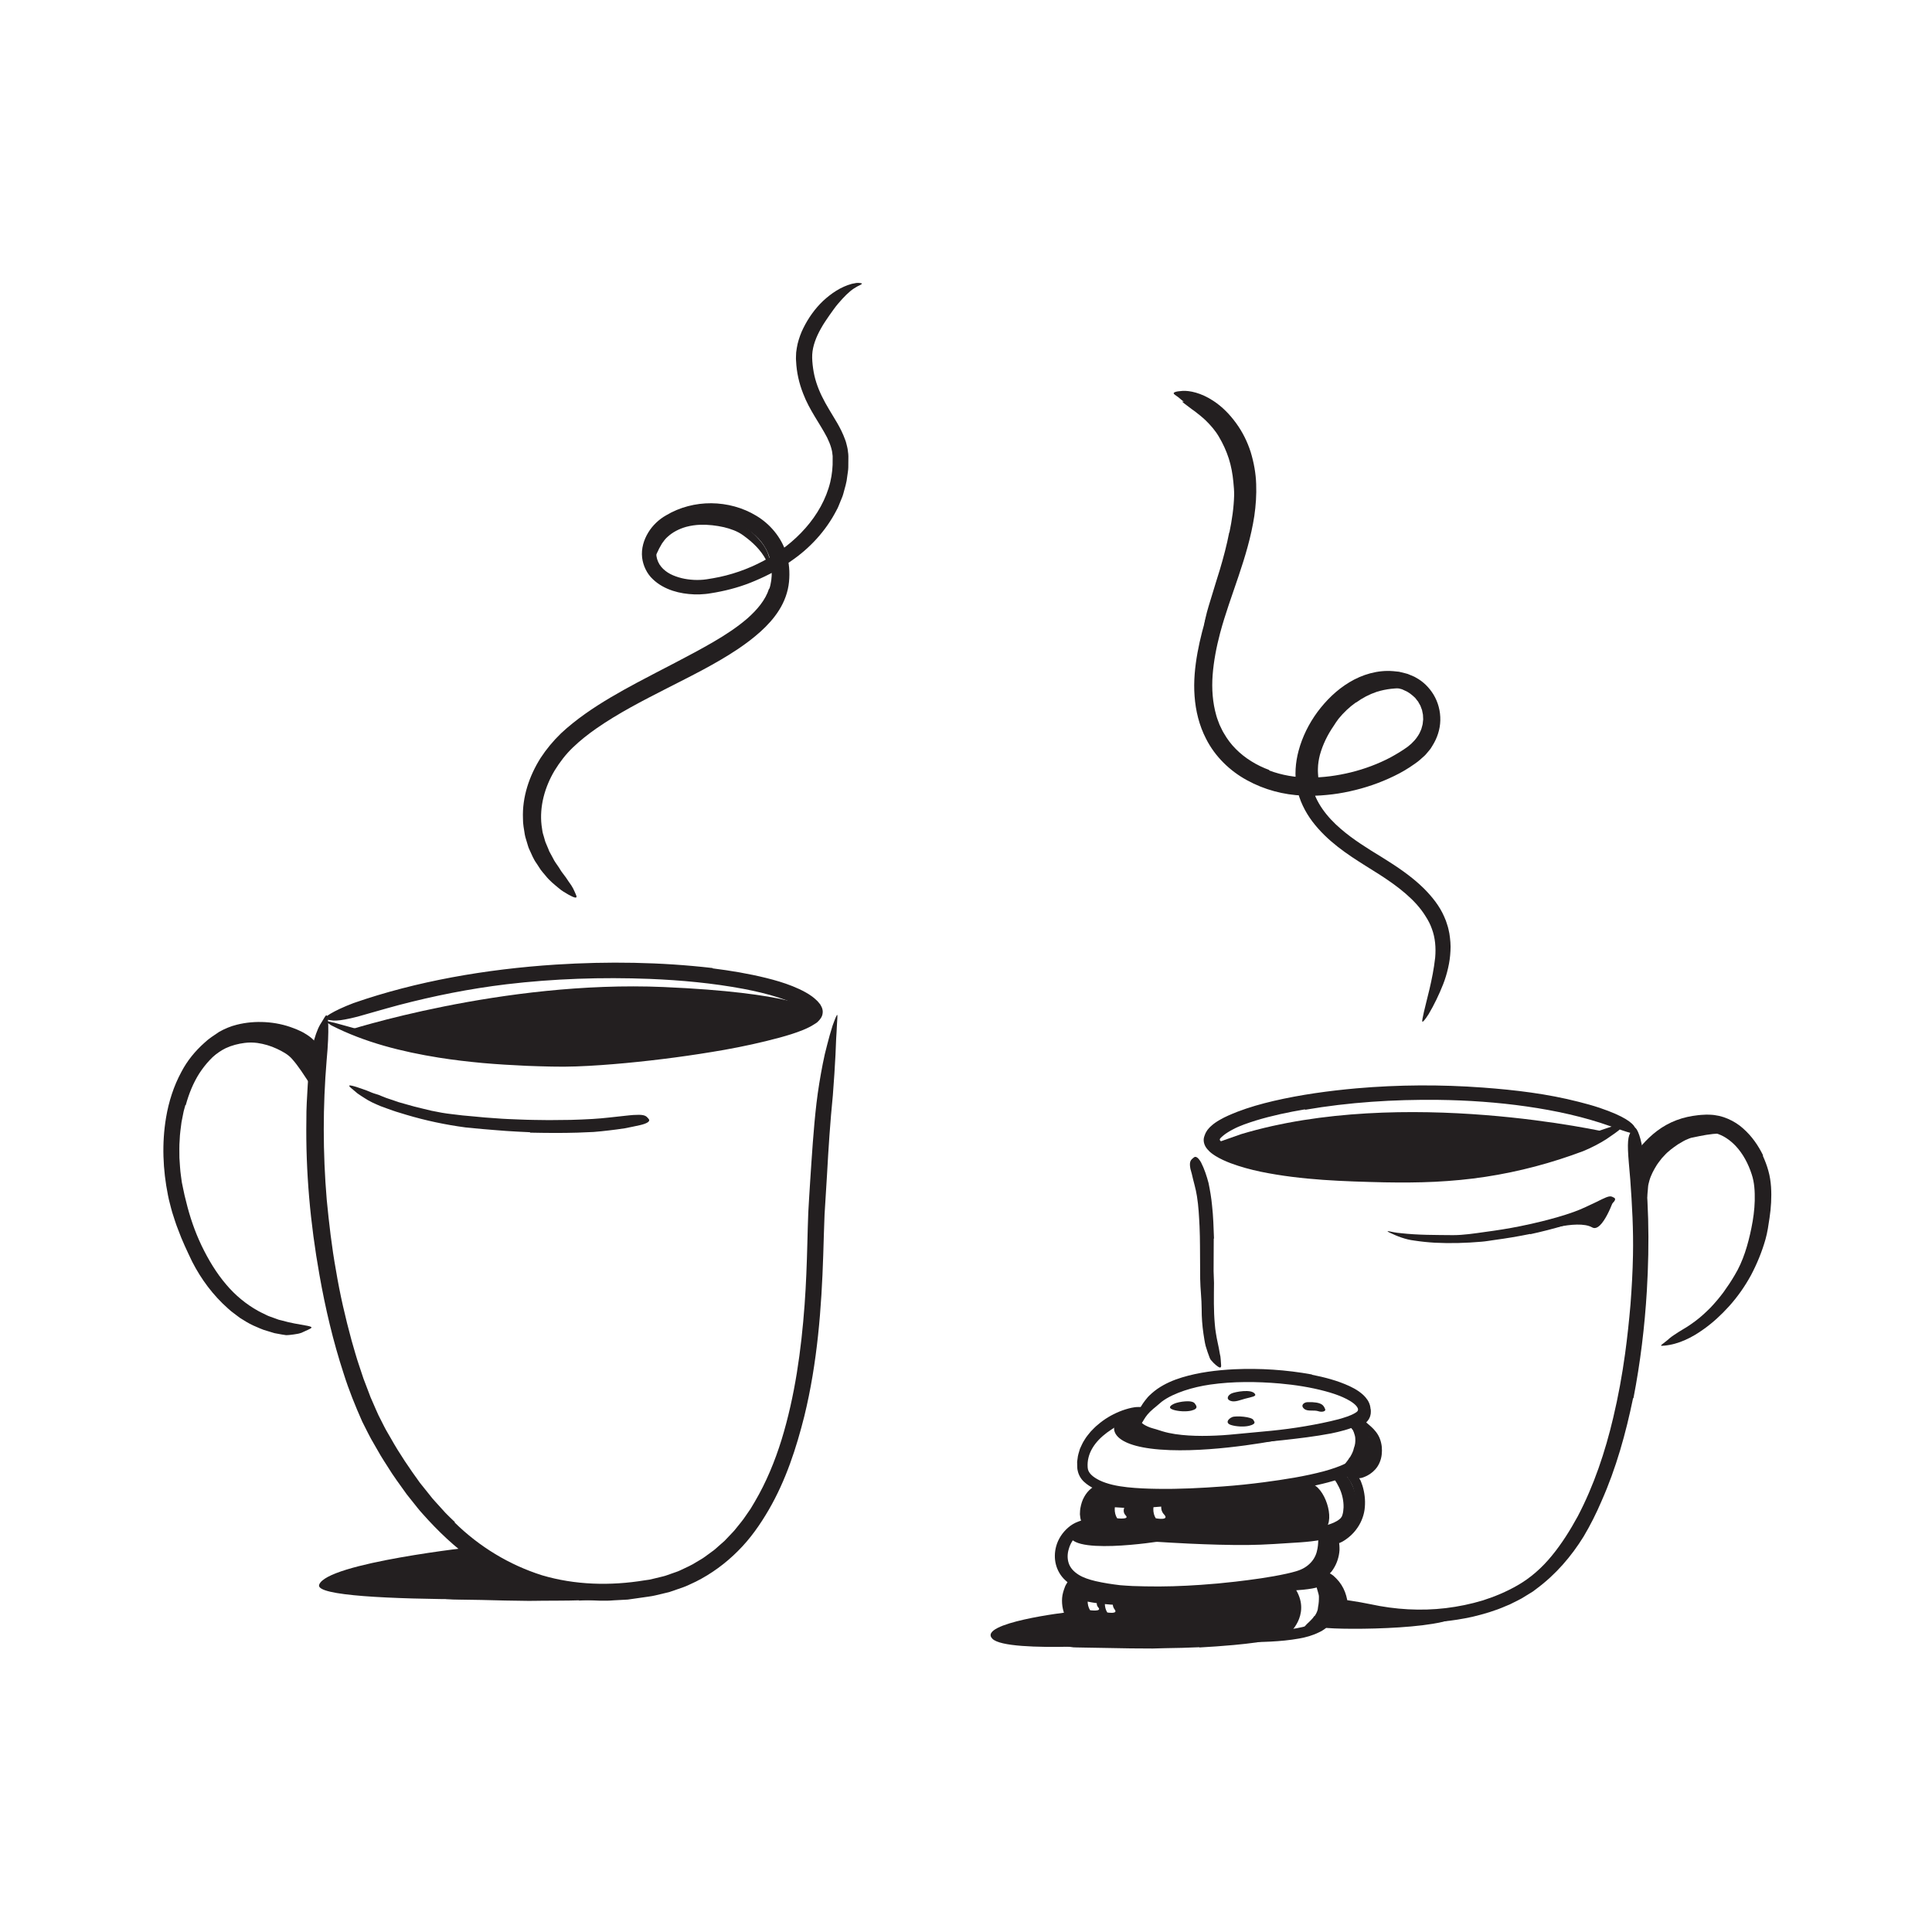 <?xml version="1.0" encoding="UTF-8"?><svg id="Layer_1" xmlns="http://www.w3.org/2000/svg" width="520" height="520" viewBox="0 0 520 520"><defs><style>.cls-1{fill:#231f20;}</style></defs><path class="cls-1" d="m444.77,310.11c.65-.71,1.33-1.39,2.04-2.02.76-.59,1.46-1.22,2.29-1.7.58-.37,1.1-.83,1.74-1.11,2.16-1.09,4.51-1.82,6.88-1.94l.78-.08.78-.02c.52-.01,1.04-.07,1.55-.06.66.03,1.32.05,1.98.1.65.09,1.29.33,1.91.54.39.15.27.38-.11.64-.39.24-1.05.63-1.74.65-2.48.02-4.8.54-7.17,1.03-.74.09-1.4.44-2.09.73-.68.32-1.29.76-1.95,1.11-1.35.92-2.71,1.89-3.81,3.15l-.53.56c-.17.19-.31.4-.47.61-.3.41-.65.8-.91,1.24-.82,1.32-1.59,2.72-2.01,4.23-.15.59-.33,1.16-.36,1.77-.06.6-.07,1.2-.16,1.78-.05.26-.04.52-.09.78-.2.96-.51,1.25-1.11,1.44-.14.04-.28.1-.41.12-.43.08-.79-.36-1.03-1.18-.15-.6-.31-1.23-.35-1.86.03-.62.08-1.25.15-1.89.07-.63.27-1.25.42-1.88.09-.31.16-.63.27-.93l.39-.9c.2-.44.39-.89.61-1.32l.75-1.25c.47-.85,1.13-1.59,1.7-2.37l.06.04Z"/><path class="cls-1" d="m155.84,430.73c-3.31.11-6.61.08-9.92.11-1.21,0-2.41.05-3.61.04-4.25-.04-8.49-.13-12.73-.25-1.88-.03-3.77-.06-5.64-.09-1.2,0-2.4-.06-3.6-.15-.6-.05-1.2-.07-1.8-.17-.59-.11-1.19-.21-1.79-.32-.74-.14-.64-.11,0-.2.32-.04.77-.13,1.32-.26.27-.06.57-.14.89-.19.31-.04.65-.07.99-.08l1.83-.08c.61-.04,1.22-.06,1.83-.04l3.66.03c2.44.02,4.9.05,7.36.11,2.95.08,6.01-.08,9.02-.16,3.31-.08,6.63-.18,9.94-.31,2.04-.07,4.08-.14,6.11-.25,3.08-.17,6.18-.34,9.23-.65,1.18-.13,2.35-.29,3.52-.45,1.16-.17,2.31-.42,3.48-.52.51-.06,1.02-.13,1.53-.19.96-.1,1.6-.14,2.06-.09.46.08.74.19.98.35.11.07.24.13.31.2.11.11-.02.24-.35.44-.33.19-.85.46-1.55.63-4.11,1.29-8.59,1.65-13.06,2.03-3.32.28-6.67.43-10,.58v-.05Z"/><path class="cls-1" d="m322.8,443.35c-3.08.15-6.15.22-9.23.26-1.12.02-2.24.08-3.36.09-3.96,0-7.91-.05-11.86-.14-1.75-.03-3.51-.06-5.25-.09-1.12-.02-2.24-.04-3.35-.06l-.84-.03-.84-.11c-.55-.08-1.11-.15-1.67-.23-.69-.1-.6-.14,0-.28.38-.09.8-.19,1.22-.3.27-.06.54-.13.82-.19.15-.04.3-.05.45-.1.16,0,.31-.01.47-.02,4.55-.09,9.09-.22,13.67-.09,2.74.07,5.59-.13,8.39-.23,3.08-.11,6.16-.26,9.24-.4,1.9-.09,3.79-.2,5.69-.33,2.87-.2,5.75-.41,8.58-.74,2.19-.31,4.35-.61,6.52-.92.48-.06.94-.14,1.43-.18,1.8-.18,2.4,0,2.83.28.1.07.22.13.28.19.2.2-.49.55-1.78.98-1.91.55-3.9.95-5.93,1.34-2.04.28-4.11.51-6.18.7-3.09.29-6.2.49-9.3.67v-.05Z"/><path class="cls-1" d="m352.78,399.3c-4.81-1.08-16.79,3.1-19.62,2.74-2.82-.35-28.98.68-29.27.68s-6.52-1.36-6.52-1.36c0,0-5.33,1.55-4.77,6.16.56,4.62,9.46,5.26,9.46,5.26,0,0,32.89,2.11,34.21,1.39,1.32-.72,17.71-.06,20.43-2.69,2.72-2.64-.16-11.33-3.92-12.18Zm-49.78,8.6c1.12,1.16-2.31.75-2.31.75-.94-1.41-.82-3.74,0-4.51.26-.25,2-.38,2.22-.1.54.71-1.35,2.36.09,3.86Zm8.08.75c-.94-1.41-.82-3.74,0-4.51.26-.25,1.03-.05,1.24.23.55.71-.29,1.87.99,3.25,1.62,1.75-2.23,1.03-2.23,1.03Z"/><path class="cls-1" d="m347.94,426.6s-14.45,2.48-16.7,2.08c-2.26-.4-31.49,1.27-33.75.22-2.25-1.05-8.61-.22-8.61-.22,0,0-2.14,4.15.47,6.84,2.62,2.69,14.1,6.84,22.4,6.28,8.3-.56,35.46-2.4,35.46-2.4,0,0,6.26-5.54.73-12.8Zm-52.33,6.05c1.08,1.2-2.21.74-2.21.74-.94-1.41-.82-3.74,0-4.51.26-.25,2.2-.29,2.41,0,.55.71-1.43,2.41-.2,3.77Zm2.42,1.35c-.94-1.41-.82-3.75,0-4.52.26-.24,1.18-.02,1.39.26.54.71-.49,2.04.61,3.48.98,1.28-2,.78-2,.78Z"/><path class="cls-1" d="m68.02,277.18c2.31.1,4.44.69,6.45,1.58.72.35,1.48.59,2.15,1.03,2.4,1.45,4.36,3.45,5.94,5.62.68.98,1.4,1.94,1.93,3,.78,1.3,1.27,2.78,1.32,4.31.03.47-.29.48-.79.23-.48-.26-1.21-.72-1.7-1.35-1.54-2.29-2.88-4.5-4.7-6.57-1.08-1.25-2.63-2.06-4.12-2.76-1.65-.78-3.44-1.3-5.25-1.56-1.1-.14-2.25-.16-3.39-.01-1.73.22-3.48.66-5.09,1.41-1.25.6-2.35,1.42-3.45,2.21-.24.18-.46.38-.73.51-.99.53-1.42.54-2.04.12-.14-.1-.3-.18-.42-.28-.4-.34-.3-1.01.25-1.79.79-1.2,1.91-2.05,3.08-2.89,1.2-.78,2.55-1.36,3.95-1.85,2.08-.71,4.34-1.09,6.64-1.06v.09Z"/><path class="cls-1" d="m76.61,278.33c.98.42,1.93.91,2.87,1.42.34.18.72.32,1.05.52,1.14.83,2.2,1.78,3.11,2.88.42.46.77,1.01,1.16,1.5.21.35.42.72.6,1.09.15.39.19.83.19,1.24,0,.27-.44.29-.94.22-.5-.08-1.08-.19-1.24-.44-.2-.22-.41-.42-.58-.64-.22-.2-.45-.38-.64-.59-.09-.11-.23-.19-.34-.29-.11-.11-.21-.22-.31-.34-.18-.25-.45-.46-.65-.72-.53-.63-1.39-.87-2.11-1.29-.8-.47-1.66-.91-2.54-1.31-.54-.24-1.1-.47-1.66-.66-.86-.29-1.73-.57-2.62-.73-.69-.12-1.4-.02-2.07,0-.15,0-.29.03-.44.02-.54-.03-.68-.32-.8-.99-.03-.16-.06-.31-.08-.46-.06-.5.19-.94.68-1.2.36-.14.71-.23,1.08-.32.36-.06.72-.09,1.08-.1.72,0,1.45.02,2.15.17,1.05.22,2.06.57,3.07.93l-.02.08Z"/><path class="cls-1" d="m367.16,392.42c.34-.36.65-.75.88-1.18.09-.16.11-.33.19-.5.27-.57.48-1.21.51-1.87.03-.29-.06-.58-.12-.85-.08-.36-.22-.68-.25-1.09,0-.13.22-.25.51-.29.29-.04.7.01.87.24.66.81.73,1.91.5,2.85-.15.56-.15,1.15-.32,1.71-.19.61-.48,1.18-.8,1.7-.2.32-.43.63-.65.93-.34.45-.74.85-1.09,1.27-.28.32-.45.75-.73,1.08-.06.07-.11.15-.18.21-.14.11-.25.16-.38.12-.15-.05-.3-.16-.48-.32-.08-.07-.17-.14-.24-.21-.12-.12-.2-.26-.27-.42-.06-.16-.11-.37-.07-.49.15-.86.64-1.32,1.06-1.84.34-.36.71-.69,1.01-1.08l.04.03Z"/><path class="cls-1" d="m361.86,411.16c1.1-1.02,1.98-2.32,2.47-3.74.49-1.39.59-3.03.42-4.63-.07-.58-.18-1.16-.35-1.72-.07-.28-.17-.56-.26-.83-.11-.29-.15-.46-.45-1-.48-.95-1.6-2.31-2.45-3.41.29-.09.77-.09,1.17-.12l1.33-.1c.43-.05.91-.07,1.29-.15.35-.09.85-.19.95-.25.75-.24,1.45-.6,1.98-1.14,1.11-1.05,1.49-2.73,1.34-4.5-.06-.9-.28-1.76-.74-2.51-.45-.75-1.13-1.42-1.86-2.11l-.47-.46-.67-.67-.65-.75-.33-.39-.16-.2c-.04-.06-.04-.11-.06-.17l.95-.55.47-.29c.13-.1.24-.2.36-.29.31-.3.51-.51.7-.82.39-.58.51-1.21.62-1.97.03-.7.15-.78.75-.18.26.3.73.86.74,1.65.06.78-.19,1.73-.8,2.5-.1.14-.28.32-.35.4-.02.02-.1.09-.08.08h0s-.03-.03.03.03l1.23,1.07c.93.82,1.95,1.99,2.45,3.4.25.69.41,1.4.48,2.08.07.69.05,1.35-.02,2.07-.15,1.41-.73,2.89-1.73,4-.85.94-1.92,1.66-3.06,2.08l-.43.15c-.11.03-.12.03-.18.05-.11.03-.18.04-.26.05l-.25.03c-.05.02-.25-.03-.12.07.11.15.21.31.3.5l.09.21.05.12.09.23c.12.31.23.61.33.93.56,1.86.79,3.78.63,5.72-.14,1.95-.85,3.89-1.94,5.5-.67,1-1.48,1.89-2.41,2.64-.46.38-.96.72-1.47,1.03l-.39.22-.1.05s-.02.01-.02,0h-.02s-.1.06-.1.06c-.13.06-.26.12-.39.17l-.08.03c0,.18.06.41.07.62l.03.62v.67c-.06.89-.23,1.77-.51,2.62-.27.84-.65,1.65-1.13,2.4-.29.45-.38.56-.53.75l-.23.26-.12.12s-.13.09-.02.11l.03.02c.15.1.31.18.46.29l.22.15c.08.07.09.07.26.21.52.47,1.02.98,1.46,1.53.88,1.11,1.53,2.4,1.92,3.8.17.62.31,1.24.36,1.9,0,1.22-.19,2.04-.52,2.54-.36.49-.76.68-1.22.75-.21.03-.42.09-.59.08-.29-.02-.47-.29-.6-.69-.06-.21-.12-.44-.19-.72-.04-.14-.05-.27-.05-.41-.01-.14-.02-.3-.02-.45,0-.35-.03-.7-.09-1.05-.02-.35-.09-.69-.15-1.04-.15-.69-.37-1.37-.66-2.02-.29-.65-.68-1.26-1.13-1.8-.1-.14-.23-.27-.37-.37l-.34-.29c-.18-.13-.38-.26-.62-.38-.88-.5-1.79-1-2.73-1.49.48-.43.83-.82,1.28-1.26.45-.44.87-.88,1.25-1.32.11-.12.18-.19.32-.36.08-.11.08-.11.12-.17.06-.09.13-.18.19-.28.12-.2.23-.39.33-.6.38-.74.62-1.55.74-2.37.06-.41.09-.83.07-1.24.02-.07-.07-.75-.16-1.24-.08-.52-.18-1.02-.28-1.54.7-.28,1.4-.56,2.08-.86.43-.18.48-.23.62-.3.14-.07.27-.15.4-.23.52-.33,1.01-.71,1.46-1.13l.05.05Z"/><path class="cls-1" d="m364.82,432.26c-.67-.22-2.58-1.01-5.21-.21s-.68,4.76-3.83,5.69,29.43,1.39,35.83-2.41c6.4-3.8-10.94,1.64-16.77-.71s-10.02-2.36-10.02-2.36Z"/><path class="cls-1" d="m353.81,435c.18-.25.34-.54.5-.84.14-.29.26-.59.35-.92.07-.24.04-.49.1-.74.19-.88.24-1.82.23-2.78-.01-.43-.15-.83-.26-1.23-.14-.52-.31-1.02-.44-1.6-.03-.18.12-.27.4-.28.27,0,.74.06,1.04.33,1.1.91,1.56,2.29,1.52,3.61-.08.8.07,1.6-.02,2.42-.1.88-.36,1.8-.73,2.59-.23.5-.5.99-.82,1.45-.48.71-1.13,1.29-1.78,1.8-.5.4-.96.89-1.53,1.2-.12.08-.23.16-.37.21-.52.11-.74-.07-1.01-.57-.06-.12-.13-.23-.18-.35-.16-.39-.1-.81.11-1.15.6-.97,1.24-1.35,1.73-1.9.37-.39.78-.76,1.08-1.3l.06.03Z"/><path class="cls-1" d="m363.32,392.28c.35-.59.69-1.24.91-1.88.08-.23.12-.47.19-.7.33-.82.42-1.68.35-2.63-.02-.43-.15-.84-.28-1.25-.2-.52-.3-1.1-.42-1.69-.03-.19,0-.18.17-.1.15.09.51.21.81.44.54.39.95.88,1.3,1.45.17.28.33.58.44.91.09.33.11.68.12,1.03,0,.83.14,1.69.02,2.51-.13.9-.5,1.7-.85,2.47-.2.46-.49.99-.78,1.43-.44.69-.98,1.28-1.48,1.91-.39.49-.75,1.02-1.32,1.48-.14.1-.24.22-.42.29-.61.29-1.02.11-1.16-.54-.04-.15-.07-.3-.08-.45-.02-.25.02-.49.04-.69.02-.19.03-.35.06-.46.23-.63.64-1.37,1.22-2,.39-.5.82-1.03,1.08-1.54l.06.03Z"/><path class="cls-1" d="m288.19,425.72c-.11.25-2.76,2.08.46,4.02,3.28,1.98,15.34,3.2,25.6,1.51,8.81-1.46,23.15-3.47,24.94-3.11s16.08.07,16.51-1.6c.67-2.58-3.24-3.2-3.24-3.2,0,0-14.56,2.93-18.42,3.43-3.86.5-20.92,2.74-24.88,1.92-3.95-.83-20.97-2.96-20.97-2.96Z"/><path class="cls-1" d="m312.64,414.77c-.28.09-26.54,4.25-24.68-2.45l4.47-2.6s2.61,3.25,4.02,2.74c1.41-.51,10.59,1.09,10.59,1.09l5.6,1.22Z"/><path class="cls-1" d="m332.78,402.63c-21.18,4.14-40,4.52-38.89-.1.11-.46,2.93-1.22,2.88-1.78,0,0,.62.05,4.1.5,3.48.45,11.24,1.28,17.61.8s15.15-.73,15.15-.73l-.85,1.32Z"/><path class="cls-1" d="m306.68,380.42c.01-.06-4.67.48-6.12,2.17-1.74,2.03-1.38,7.15,14.36,7.71,13.73.49,30.29-2.92,30.29-2.92l-6.49-.75s-23.37,2.08-26.97-.04c-3.6-2.12-5.95-2.4-5.06-6.17Z"/><path class="cls-1" d="m413.31,331.79s11.15-3.75,15.21-1.44c2.81,1.6,6.03-8,6.03-8l-21.23,9.43Z"/><path class="cls-1" d="m432.71,304.79s-55.06-12.61-98.67.47l-6.62,2.33c.76,2.05,16.31,7.6,28.2,8.12,11.89.51,22.67.97,31.89,0,9.21-.97,25.3-3.85,31.81-6.06,6.51-2.2,13.39-4.86,13.39-4.86Z"/><path class="cls-1" d="m93.07,277.5s42.09-13.71,85.55-11.84c34.72,1.49,40.38,6.06,40.38,6.06-3.39,6.21-27.16,10.23-40.38,11.82-13.22,1.58-43.37,2.55-52.55,1.28-9.18-1.27-32.99-7.32-32.99-7.32Z"/><path class="cls-1" d="m288.12,433.86c-1.06.04-25.15,2.99-21.02,7.21,4.04,4.14,39.94,1.16,39.94,1.16,0,0-13.16-2.57-15.08-4.02-1.92-1.45-3.84-4.36-3.84-4.36Z"/><path class="cls-1" d="m128.08,416.28s-40.34,4.36-42.19,10.29,82.03,3.33,82.03,3.33c0,0-24.37-3.37-28.77-5.45s-11.07-8.17-11.07-8.17Z"/><path class="cls-1" d="m49.9,297.43c-.19.76-.46,1.5-.59,2.29l-.46,2.33c-.19,1.58-.45,3.16-.49,4.76-.14,1.6-.07,3.21-.07,4.82.12,1.61.17,3.23.41,4.83l.24,1.76.36,1.74c.13.58.23,1.16.37,1.74l.43,1.72c.98,4.06,2.34,8.04,4.14,11.81,1.81,3.76,3.97,7.39,6.69,10.56,2.39,2.83,5.3,5.23,8.47,7,.5.31,1.04.52,1.56.79.53.24,1.03.55,1.58.73l1.64.59c.27.1.54.21.82.3l.85.21c2.24.65,4.53,1.02,6.92,1.44,1.49.32,1.35.51.06,1.1-.35.16-.75.34-1.19.54-.12.06-.24.09-.36.18-.12.03-.25.09-.39.13-.27.1-.55.16-.85.21-.59.11-1.25.21-1.95.28-.35.03-.72.07-1.09.07-.36-.05-.73-.1-1.11-.17l-2.01-.37-1.95-.59c-1.33-.34-2.54-.96-3.81-1.49-1.23-.58-2.4-1.29-3.54-2.03l-1.62-1.22c-.55-.4-1.08-.82-1.56-1.28-4.04-3.56-7.25-7.9-9.65-12.58-1.36-2.84-2.74-5.71-3.83-8.73-.6-1.48-1.05-3.02-1.55-4.55-.24-.76-.41-1.55-.62-2.32-.19-.78-.41-1.54-.54-2.33-1.38-6.86-1.68-13.97-.51-20.92.72-4.26,2.05-8.47,4.14-12.31,1.53-2.94,3.68-5.57,6.16-7.78,1.21-1.16,2.62-2.04,4-2.97,1.5-.84,3.08-1.51,4.72-1.91,2.53-.64,5.12-.85,7.68-.7,2.56.15,5.1.66,7.54,1.6.54.2,1.08.4,1.59.66.51.26,1.06.47,1.55.81,1.9,1.11,2.92,2.24,3.4,3.18.26.46.43.84.47,1.23.03.39-.01.75-.07,1.07-.06.29-.06.61-.14.79-.13.32-.54.21-1.29-.06-.75-.26-1.6-.84-2.74-1.46-3.13-2.13-7.08-3.32-11.03-3.53-1.97-.1-3.96.05-5.81.51-.45.14-.92.24-1.36.41-.42.18-.87.33-1.28.53-.4.23-.79.41-1.2.66l-1.23.87c-2.41,1.74-4.49,3.96-6.15,6.52-1.64,2.58-2.82,5.5-3.65,8.54l-.11-.02Z"/><path class="cls-1" d="m474.45,311.04c.6,1.32,1.12,2.67,1.5,4.06.42,1.46.63,2.96.73,4.37.18,2.84,0,5.58-.4,8.28-.29,1.96-.56,3.93-1.1,5.83-.95,3.35-2.28,6.57-3.89,9.63-1.66,3.04-3.65,5.88-5.96,8.43-2.05,2.26-4.3,4.35-6.77,6.1-3.13,2.26-6.73,4.09-10.61,4.44-1.2.14-1.05-.01-.21-.65.41-.34,1.02-.75,1.67-1.37.68-.56,1.5-1.07,2.37-1.64.79-.46,1.55-.97,2.33-1.42.75-.5,1.51-1,2.22-1.55,1.45-1.08,2.77-2.31,4.04-3.58,1.24-1.31,2.41-2.69,3.49-4.14,1.06-1.47,2.08-2.98,3.01-4.58,2.31-3.78,3.62-8.29,4.52-12.71.5-2.44.84-4.92.9-7.38.05-2.47-.08-4.9-.82-7.1-.91-2.82-2.34-5.54-4.34-7.66-1.52-1.58-3.34-2.85-5.37-3.39-.25-.09-.51-.1-.77-.16-.26-.05-.51-.1-.78-.1l-.79-.05-.86.03c-1.15.03-2.28.19-3.38.41-3.45.72-6.32,2.67-8.82,5.06-.56.53-1.05,1.1-1.6,1.65-2.02,2.07-3.03,2.46-4.25,2.25-.28-.05-.58-.05-.81-.13-.39-.14-.49-.54-.39-1.19.1-.65.42-1.56,1.07-2.54.96-1.47,2.17-2.78,3.51-4.07,1.35-1.27,2.89-2.46,4.63-3.42,1.73-.96,3.65-1.68,5.61-2.12.98-.21,1.96-.38,2.94-.48.49-.07.98-.08,1.47-.11l.73-.04c.27,0,.57.01.85.02,1.7.04,3.41.43,4.94,1.1,1.54.66,2.94,1.55,4.11,2.61,2.38,2.1,4.09,4.62,5.38,7.26l-.1.06Z"/><path class="cls-1" d="m364.96,189.05c-1.73,1.22-3.32,2.72-4.7,4.42-.49.63-.91,1.31-1.35,1.98-1.6,2.33-2.88,4.93-3.65,7.7-.32,1.23-.52,2.5-.54,3.75-.06,1.62.28,3.14.17,4.8-.05.53-.38.58-.97.27-.63-.29-1.52-1.03-1.73-2.1-.29-1.88-.25-3.77.03-5.6.31-1.83.89-3.59,1.68-5.25.94-1.97,1.79-4.07,3.02-5.93,1.35-2.04,2.97-3.9,4.81-5.52,1.15-.98,2.37-1.88,3.68-2.64,1.98-1.16,4.2-1.92,6.43-2.38.87-.2,1.74-.33,2.62-.45l1.33-.12c.45-.01.89,0,1.34.04.4.02.78.08,1.17.16.73.12,1.16.4,1.44.64.28.25.4.52.44.88.02.16.06.33.05.48-.03.5-.69.78-1.66.85-.72.1-1.41.07-2.1.19-.34.07-.68.04-1.02.08l-1.01.09c-1.34.16-2.66.42-3.96.84-1.92.65-3.78,1.61-5.5,2.87l-.05-.06Z"/><path class="cls-1" d="m330.89,143.35c.69-3.31,1.19-6.7,1.28-10.03.02-1.21-.09-2.42-.21-3.62-.2-2.12-.58-4.24-1.23-6.29-.66-2.04-1.56-4.01-2.66-5.86-.96-1.66-2.25-3.12-3.61-4.45-.46-.4-.9-.84-1.38-1.21-.49-.37-.97-.75-1.44-1.14-1.02-.68-1.96-1.49-2.98-2.22-.62-.48-.5-.53.2-.43.44.06.94.14,1.47.22.63.07,1.29.34,1.95.71,2.33,1.34,4.34,3.21,6.06,5.29,1.71,2.09,3.07,4.48,3.96,7.03,1.06,3.04,2,6.27,2.19,9.56.2,3.63-.21,7.16-.79,10.63-.35,2.14-.83,4.26-1.33,6.36-.78,3.18-1.75,6.32-2.73,9.41-.78,2.4-1.49,4.77-2.37,7.1-.19.51-.38,1.02-.6,1.52-.9,1.85-1.37,2.36-1.92,2.59-.13.05-.27.14-.37.15-.35.06-.29-.82.07-2.28.47-2.19,1.2-4.31,1.85-6.5.63-2.19,1.37-4.37,2.03-6.59.98-3.28,1.86-6.61,2.51-9.97h.06Z"/><path class="cls-1" d="m186.81,138.63c2.41-.21,4.76.03,7.03.44l1.28.27c.42.1.84.23,1.25.37,2.84,1.1,5.44,2.72,7.44,4.94.89.97,1.75,1.99,2.35,3.16.79,1.48,1.22,3.19,1.09,4.83-.03.51-.08.43-.22.02-.1-.27-.2-.56-.3-.83-.17-.33-.35-.71-.53-1.1-1.46-2.76-3.65-4.82-6.17-6.64-1.5-1.11-3.38-1.76-5.2-2.2-1.99-.45-4.2-.71-6.3-.65-1.3.04-2.59.23-3.84.56-1.87.53-3.66,1.42-5.07,2.75-.57.49-1,1.12-1.43,1.71-.2.31-.37.65-.55.97-.19.31-.36.64-.5.99-.13.3-.27.59-.43.87-.55,1.09-.87,1.38-1.6,1.39-.16,0-.34.03-.49,0-.51-.06-.7-.71-.5-1.73.54-3.05,2.76-5.91,5.6-7.82,2.16-1.38,4.66-2.07,7.07-2.35v.07Z"/><path class="cls-1" d="m122.37,409.78c6.65,6.54,14.73,11.43,23.52,14.21,8.85,2.62,18.35,2.88,27.6,1.36l1.27-.18c.42-.08.81-.19,1.22-.28l2.44-.59c.82-.18,1.58-.53,2.37-.78.77-.3,1.59-.5,2.33-.88,1.49-.72,3.03-1.35,4.42-2.27.7-.44,1.45-.81,2.11-1.31l2.01-1.47c.61-.4,1.14-.92,1.69-1.4l1.66-1.46,1.53-1.61c.5-.54,1.04-1.05,1.49-1.65.92-1.17,1.91-2.28,2.72-3.54l1.27-1.84,1.15-1.93c3.05-5.18,5.38-10.83,7.19-16.66,3.59-11.7,5.29-24.01,6.2-36.35.4-5.48.6-11,.74-16.52.08-2.76.13-5.53.25-8.31.14-2.82.34-5.51.5-8.26.47-7.03.89-14.1,1.71-21.16.42-3.53,1-7.04,1.68-10.53.34-1.75.73-3.48,1.2-5.2.44-1.72.91-3.44,1.45-5.12.75-2.09,1.14-2.97,1.25-2.88.12.1,0,1.18-.1,3.06-.03.95-.11,2.07-.19,3.37-.06,1.3-.13,2.76-.18,4.35-.17,3.18-.39,6.88-.71,10.88-.71,7.08-1.18,14.2-1.57,21.37l-.66,10.71c-.15,3.53-.23,7.14-.35,10.75-.46,14.45-1.58,29.12-5.09,43.48-2.15,8.55-4.95,17.25-9.58,25.23-2.31,3.97-4.99,7.82-8.32,11.11-3.3,3.31-7.13,6.13-11.31,8.22-1.17.52-2.31,1.14-3.52,1.56l-3.63,1.25-3.73.89c-1.24.3-2.48.39-3.72.6l-3.72.53-3.76.2c-2.5.23-5.02.04-7.54-.05-1.26,0-2.51-.23-3.75-.39-1.25-.19-2.5-.32-3.74-.55l-3.68-.89c-.61-.16-1.23-.28-1.83-.47l-1.79-.62c-1.19-.42-2.39-.81-3.56-1.27l-3.43-1.58c-.56-.28-1.16-.5-1.7-.82l-1.63-.94c-1.08-.64-2.19-1.23-3.24-1.92-5.19-3.36-9.79-7.52-13.95-12-1.01-1.15-2.09-2.24-3.03-3.44l-2.85-3.58c-1.77-2.48-3.6-4.92-5.18-7.51-.61-.97-1.25-1.93-1.84-2.92l-1.72-2.99c-1.19-1.96-2.18-4.08-3.24-6.15-1.88-4.23-3.61-8.51-4.99-12.89-2.86-8.73-4.95-17.66-6.53-26.6-2.48-13.91-3.73-27.77-3.52-41.79-.03-3.09.19-6.1.36-9.22.05-.72.1-1.41.14-2.07.08-.66.15-1.29.22-1.89.16-1.2.3-2.29.43-3.29.29-1.99.5-3.59.9-4.89.38-1.29.73-2.3,1.09-3.12.37-.82.75-1.45,1.12-2.01.34-.51.68-1.19.93-1.47.75-.96,1.03,3.82.26,12.02-1.02,12.2-1.04,24.8.03,37.49.62,6.34,1.34,12.71,2.49,19.04,1.05,6.35,2.51,12.64,4.2,18.85.67,2.29,1.29,4.61,2.07,6.86l1.13,3.4,1.27,3.33.63,1.67.71,1.62c.48,1.08.93,2.18,1.43,3.24l1.58,3.12c.52,1.04,1.18,2.07,1.76,3.11,2.34,4.17,5.03,8.11,7.82,11.96l2.22,2.77,1.11,1.39c.38.46.79.88,1.18,1.32l2.37,2.62c.81.85,1.68,1.64,2.52,2.46l-.06.1Z"/><path class="cls-1" d="m191.83,260.64c4.81.61,9.61,1.4,14.38,2.58,2.38.59,4.77,1.28,7.12,2.22,1.18.48,2.35,1,3.52,1.66.58.33,1.17.68,1.75,1.12.29.18.76.62,1.13.96.43.34.68.78,1.04,1.16.18.39.46.75.55,1.17.12.41.16.86.08,1.29-.1.86-.64,1.58-1.3,2.21-.15.17-.35.3-.56.43l-.61.38-.61.37c-.19.12-.47.22-.56.29-.54.28-1.07.51-1.6.73-2.11.86-4.2,1.48-6.3,2.06-4.96,1.34-9.91,2.41-14.9,3.3-8.79,1.54-17.62,2.71-26.49,3.55-4.44.41-8.88.75-13.35.91-2.23.08-4.49.1-6.71.04-2.22-.04-4.45-.12-6.67-.2-3.95-.18-7.9-.41-11.85-.76-3.94-.37-7.87-.82-11.75-1.44-9.94-1.59-19.94-4.08-28.96-8.69-1.34-.86-1.9-1.25-1.82-1.3.08-.06.81.2,2.13.49.68.1,1.42.39,2.32.6.89.23,1.89.51,2.97.82,1.09.3,2.27.62,3.52.96.62.19,1.27.34,1.93.51.65.19,1.33.39,2.01.59,9.72,2.81,19.79,4.3,29.93,5.06,5.07.38,10.17.58,15.29.66,5.09.15,10.16-.13,15.29-.5,12.25-.96,24.96-2.98,37.22-5.62,3.56-.79,7.11-1.65,10.56-2.72,1.71-.54,3.42-1.13,4.96-1.86.19-.09.38-.18.56-.28l.31-.17c.15-.09.3-.18.43-.3.13-.12.26-.26.28-.44.02-.19-.11-.33-.22-.47-.13-.29-1.71-1.31-3.02-1.9-1.39-.64-2.87-1.17-4.37-1.65-3.02-.97-6.16-1.69-9.32-2.3-8.3-1.56-16.79-2.34-25.28-2.69-12.87-.5-25.86-.06-38.57,1.45-9.88,1.19-19.46,3.11-28.94,5.59-2.09.54-4.11,1.15-6.21,1.73-1.94.55-3.54,1.01-4.89,1.39-1.35.36-2.47.58-3.39.76-1.85.35-2.98.37-3.96.2-.45-.08-1.01-.11-1.3-.23-.49-.2,0-.71,1.31-1.5,1.3-.78,3.42-1.81,6.24-2.88,16.88-5.88,35.61-9.14,54.46-10.36,14.01-.88,28.15-.7,42.2.93v.11Z"/><path class="cls-1" d="m326.68,333.35l-.04,8.78c0,1.06.11,2.12.11,3.17-.03,3.72-.12,7.44.22,11.13.05.82.17,1.64.3,2.44.14.81.26,1.62.45,2.41.24,1.01.42,2.04.6,3.08l.16.77.08.79c.05.53.08,1.06.11,1.6.02.68-.31.69-.9.28-.3-.21-.67-.51-1.08-.91-.2-.2-.41-.42-.61-.66-.1-.12-.18-.25-.3-.37-.06-.14-.14-.28-.2-.42-.4-1.04-.76-2.1-1.08-3.18-.27-1.08-.41-2.19-.59-3.29-.32-2.2-.49-4.42-.48-6.65,0-2.66-.36-5.38-.4-8.07l-.05-8.81c0-1.8-.05-3.6-.12-5.39-.14-2.71-.27-5.44-.7-8.09-.31-2.07-.96-4.03-1.39-6.04-.1-.44-.26-.86-.36-1.3-.32-1.66-.07-2.27.58-2.81.15-.12.3-.27.45-.36.51-.3,1.17.26,1.83,1.42.89,1.75,1.51,3.63,2.02,5.57.4,1.95.74,3.95.93,5.96.34,2.99.42,5.98.53,8.96h-.09Z"/><path class="cls-1" d="m439.54,376.34c-1.95,9.43-4.54,18.8-8.49,27.69-1.39,3.26-2.99,6.46-4.82,9.53-3.31,5.36-7.54,10.26-12.68,14.06l-.95.72-1.02.63-2.04,1.25c-.69.4-1.41.72-2.11,1.08l-1.06.53-1.09.45c-2.88,1.28-5.91,2.15-8.95,2.88-5.42,1.19-10.99,1.75-16.48,1.51-3.52-.13-7.05-.56-10.5-1.36-.86-.23-1.72-.42-2.56-.68l-2.52-.84c-1.64-.65-3.31-1.25-4.77-2.29-.89-.69-1.24-1.03-1.17-1.11.08-.09.61.03,1.58.07.5-.01,1.05.09,1.69.15.67,0,1.36.14,2.13.25.76.14,1.58.26,2.45.4.86.16,1.77.34,2.71.52,6.64,1.44,13.51,1.85,20.25,1.05,3.37-.41,6.7-1.09,9.95-2.07,3.22-1.03,6.38-2.35,9.3-4.03,3.5-1.98,6.66-4.77,9.31-8.03,2.67-3.25,4.93-6.87,6.96-10.59,4.34-8.27,7.37-17.31,9.54-26.53,1.35-5.68,2.4-11.44,3.2-17.24.6-4.39,1.07-8.82,1.45-13.24.34-4.43.59-8.86.67-13.27.14-6.86-.24-13.58-.73-20.32-.13-1.48-.25-2.93-.38-4.43-.48-5.53-.29-7.31.65-8.62.21-.3.4-.68.61-.87.65-.62,1.75,1.57,2.43,5.67,1.7,12.19,1.92,25.19,1.15,38.18-.58,9.65-1.75,19.32-3.6,28.87h-.1Z"/><path class="cls-1" d="m351.2,298.59c-4.49.76-8.94,1.7-13.23,3.01-2.12.68-4.26,1.37-6.13,2.38-.93.49-1.83,1.03-2.54,1.61-.17.15-.36.29-.49.43l-.22.21-.08.1s0,0-.01,0c-.07.06-.15.18-.18.29-.05.14.03.29.12.4l.08.08.13.11c.19.16.43.31.66.47.98.62,2.15,1.16,3.36,1.64,3.87,1.49,8.12,2.32,12.34,3.08,7.49,1.29,15.16,1.87,22.83,2.1,7.67.2,15.4.13,23.03-.48,6.77-.61,13.54-1.74,20.07-3.44,4.2-1.07,8.34-2.39,12.44-3.83,4.13-1.37,8.21-2.87,12.4-4.16,1.36-.28,1.97-.35,1.99-.22.02.14-.54.52-1.45,1.33-.9.83-2.29,1.77-3.98,2.92-1.72,1.09-3.8,2.21-6.17,3.19-8.48,3.2-17.33,5.56-26.34,6.93-4.5.69-9.05,1.11-13.6,1.34-4.56.22-9.06.23-13.62.15-10.85-.26-22.2-.58-33.25-2.85-2.75-.58-5.48-1.31-8.18-2.32-1.35-.52-2.69-1.11-4.03-1.93-.33-.23-.67-.42-1-.69-.16-.13-.44-.34-.62-.52l-.56-.6c-.72-.82-1.13-1.9-.96-2.97.07-.32.16-.63.29-.94.1-.31.25-.6.43-.88.17-.29.35-.55.61-.82.23-.27.38-.41.58-.59.75-.7,1.53-1.21,2.32-1.67,1.57-.92,3.18-1.57,4.78-2.21,3.21-1.23,6.46-2.14,9.74-2.91,7.37-1.71,14.84-2.73,22.31-3.4,11.33-.99,22.78-1.04,34.04-.21,8.75.65,17.34,1.67,25.84,3.85,1.87.48,3.7.97,5.55,1.59,3.43,1.16,5.62,2.17,7.06,3.04,1.44.88,2.16,1.6,2.6,2.42.2.37.5.79.56,1.09.18,1.05-2.54.1-7.31-1.6-7.09-2.52-14.69-4.18-22.49-5.3-7.8-1.12-15.82-1.68-23.87-1.78-11.94-.13-24.01.64-35.78,2.67l-.03-.09Z"/><path class="cls-1" d="m353.05,370c3.43.69,6.84,1.54,10.2,3.09.84.4,1.68.84,2.5,1.42.81.58,1.64,1.26,2.33,2.31.17.28.32.52.46.88.15.37.24.72.3,1.1l.05.56-.05.55c0,.38-.15.72-.29,1.06-.31.65-.85,1.28-1.39,1.66l-.36.28-.34.2-.68.39c-2.59,1.2-5.02,1.79-7.51,2.31-4.37.83-8.72,1.34-13.07,1.82-4.35.47-8.7.83-13.04,1.22-3.9.32-7.83.48-11.73.28-2.5-.14-5.03-.39-7.52-1.08-1.23-.36-2.49-.79-3.62-1.54-1.11-.75-2.15-1.78-2.61-3.1-.16-.4-.2-.7-.21-.9-.01-.2.01-.29.07-.29.13-.02.32.35.82.79.47.46,1.29.86,2.21,1.21.46.18,1.01.29,1.55.46.54.17,1.11.37,1.74.55,2.19.67,4.6.97,7.02,1.13,2.42.15,4.88.14,7.34.03,2.46-.09,4.9-.35,7.43-.59,2.51-.24,5.02-.47,7.53-.71,3-.3,6.06-.7,9.1-1.22,3.04-.52,6.08-1.12,8.99-1.88,1.56-.44,3.17-.93,4.37-1.63.33-.16.53-.37.63-.44.11-.11.2-.25.23-.4.04-.16,0-.32-.05-.47-.04-.15-.23-.42-.4-.64-.83-.95-2.27-1.75-3.72-2.39-1.47-.64-3.05-1.15-4.65-1.58-3.95-1.06-8.07-1.7-12.19-2.07-6.25-.54-12.63-.59-18.78.29-2.39.35-4.72.88-6.94,1.62-2.21.75-4.35,1.68-6.08,2.98-.36.28-.75.61-1.12.95-.37.35-.77.63-1.14.95-1.39,1.17-2,2.06-2.43,2.75-.42.69-.67,1.15-1,1.54-.13.18-.26.44-.37.55-.18.2-.39-.1-.56-.9-.17-.79-.13-2.19.62-3.76.54-1.15,1.29-2.16,2.06-3.08.37-.48.82-.85,1.25-1.25.46-.41.98-.82,1.49-1.18,2.08-1.44,4.34-2.39,6.63-3.09,4.59-1.39,9.32-1.96,14.03-2.2,7-.32,14.01.14,20.95,1.4v.09Z"/><path class="cls-1" d="m333.39,402.73c-5.98.45-11.91.76-17.92.78-2.19,0-4.38.05-6.57-.08-3.86-.23-7.75-.65-11.59-1.73-1.9-.57-3.87-1.33-5.52-2.85-.83-.74-1.48-1.84-1.72-3-.17-.61-.1-1.09-.14-1.63l-.02-.79.11-.78c.07-.94.39-1.82.65-2.71.39-.83.74-1.7,1.26-2.45.45-.8,1.07-1.47,1.63-2.18.63-.63,1.23-1.31,1.93-1.85,1.72-1.5,3.7-2.67,5.79-3.53,1.05-.43,2.14-.77,3.25-1.02.56-.11,1.12-.21,1.7-.21h.86c.28,0,.57-.04.86.06,1.43.41,1.16.41.08,1.04-.53.32-1.26.75-2.07,1.29-.82.49-1.77.94-2.81,1.41-.93.4-1.83.87-2.68,1.39-.85.53-1.67,1.1-2.49,1.67-1.59,1.18-2.99,2.58-3.94,4.18-.96,1.6-1.43,3.39-1.29,5.24.04.68.32,1.3.91,1.9.58.6,1.41,1.12,2.3,1.56,2.19,1.05,4.82,1.56,7.45,1.85,2.65.29,5.35.39,8.03.43,5.91.1,11.85-.21,17.79-.65,3.64-.26,7.29-.65,10.91-1.12,5.49-.73,11.02-1.57,16.29-2.99,2.04-.56,4.04-1.23,5.86-2.11.9-.44,1.78-.93,2.43-1.5.69-.64.75-.89.88-1.89.07-.76-.02-1.55-.17-2.29-.07-.35-.16-.65-.26-.9-.06-.28-.13-.5-.2-.71-.15-.39-.29-.69-.43-.93-.25-.51-.54-.9-.84-1.26-.14-.15-.36-.28-.46-.38-.17-.16.06-.33.87-.55.2-.02.45-.08.73-.05.26.05.59.08.9.22.67.23,1.28.76,1.83,1.43.81.99,1.13,2.18,1.31,3.32.16,1.16.18,2.32-.11,3.57-.08.51-.54,1.6-1.02,2.1-.48.59-.98,1-1.48,1.35-.99.69-1.98,1.21-2.96,1.63-3.94,1.67-7.93,2.54-11.94,3.35-5.96,1.14-11.96,1.86-17.97,2.44l-.02-.07Z"/><path class="cls-1" d="m316.84,411.78c5.12.3,10.24.52,15.35.58,1.87.02,3.73-.08,5.59-.1,3.28-.02,6.56-.11,9.81-.34,3.23-.25,6.51-.57,9.53-1.43,1.31-.38,2.64-.91,3.47-1.65l.29-.27.18-.28.1-.13.07-.19c.04-.13.1-.24.13-.39.17-.56.21-1.21.26-1.85.04-1.67-.32-3.38-.98-4.91-.17-.38-.35-.75-.55-1.1-.19-.37-.38-.73-.61-1.06-.46-.68-1-1.3-1.62-1.92-.79-.74-.66-.95.53-.96.31-.02.65.03,1.08.1.46.02.86.23,1.35.45.91.47,2.03,1.19,2.62,2.36,1.14,2.01,1.7,4.2,1.81,6.47.05,1.14-.02,2.3-.42,3.58-.11.32-.25.66-.39.99-.21.36-.45.72-.7,1.06-.5.55-1.06,1.07-1.59,1.37-2.15,1.34-4.16,1.8-6.16,2.22-2,.39-3.98.6-5.95.74-4.71.29-9.53.68-14.29.72-5.23.03-10.44-.13-15.64-.37-3.2-.15-6.4-.34-9.59-.54-2.42-.15-4.84-.34-7.26-.53-2.39-.23-4.88-.26-7.4-1.01-.97-.29-1.95-.71-2.85-1.36-.91-.62-1.7-1.64-2.04-2.77-.23-.57-.23-1.14-.31-1.71.03-.54.03-1.12.13-1.64.19-1.03.48-2.09,1.05-3.06.48-.86,1.11-1.65,1.92-2.28,1.53-1.15,2.83-1.38,3.68-1.33.87.11,1.34.42,1.67.84.15.2.33.4.39.58.11.32-.17.55-.65.8-.48.24-1.14.63-1.88.98-1.11.6-1.86,1.56-2.3,2.68-.22.54-.35,1.24-.43,1.84.01.28-.07.59,0,.81l.04.35c.05.09.08.18.11.28.18.34.35.64.79.92.43.28.96.56,1.63.75,1.33.41,2.87.58,4.58.69,5.13.37,10.31.73,15.47.96v.09Z"/><path class="cls-1" d="m326.87,430.02c-5.05.39-10.12.62-15.22.6l-2.79.02c-.93,0-1.87-.04-2.8-.1-.82-.04-1.64-.11-2.47-.21-.82-.09-1.65-.16-2.47-.28l-2.47-.4c-.83-.14-1.56-.3-2.37-.44-1.59-.3-3.25-.61-4.92-1.18-1.65-.56-3.3-1.43-4.63-2.7-1.23-1.11-2.12-2.63-2.53-4.23-.42-1.61-.36-3.3.05-4.85.53-2.01,1.73-3.8,3.27-5.12.77-.67,1.65-1.2,2.59-1.55.92-.38,1.9-.64,2.89-.57,1.23.03,1.03.14.23.83-.2.18-.44.38-.68.65-.06.08-.12.13-.17.24-.07.06-.13.13-.2.19-.13.13-.27.26-.42.4-.3.24-.55.61-.85.9-.15.15-.31.28-.43.48-.15.14-.3.29-.47.43-1.12,1.02-1.93,2.31-2.31,3.66-.44,1.33-.47,2.74-.05,3.97.42,1.24,1.31,2.22,2.62,3.06,1.27.81,2.85,1.32,4.6,1.74,1.04.25,2.15.44,3.3.64,1.15.2,2.2.31,3.32.46,1.11.1,2.24.15,3.36.22,1.13.03,2.26.06,3.39.09,4.97.11,9.98-.06,14.99-.41,3.08-.21,6.16-.49,9.23-.85,4.65-.55,9.33-1.16,13.85-2.16,1.75-.4,3.47-.8,4.78-1.6,1.33-.8,2.38-1.93,2.97-3.29.27-.6.42-1.22.54-1.86.23-1.2.16-1.98.24-2.52.1-.56.29-.92.51-1.38.08-.19.1-.44.14-.61.05-.15.13-.22.31-.21.16.01.5.12.78.35.67.45,1.24,1.47,1.38,2.78.2,1.92-.11,3.94-1.07,5.77-.93,1.83-2.5,3.41-4.33,4.4-.91.49-1.88.88-2.77,1.15-.89.27-1.72.5-2.58.7-1.7.38-3.4.7-5.1.99-5.05.86-10.13,1.45-15.23,1.92l-.02-.09Z"/><path class="cls-1" d="m334.4,441.97c-2.5.02-4.97-.05-7.34.15-2.46.2-4.97.43-7.47.6-1.83.12-3.65.31-5.49.37-3.24.09-6.49.06-9.74-.21-3.25-.27-6.51-.76-9.68-1.82-1.4-.47-2.8-1.06-4.09-1.89-1.29-.82-2.49-1.9-3.35-3.25-1.1-1.75-1.52-3.87-1.37-5.85.08-1,.38-1.95.72-2.85.15-.46.41-.88.67-1.28.26-.41.54-.79.82-1.17.77-.91.75-.7.67.31-.02.51-.03,1.24.08,2.09.05.82.03,1.7.04,2.6-.14,1.56,0,3.05.64,4.29.61,1.25,1.76,2.26,3.13,3.09,2.81,1.63,6.38,2.42,9.94,2.97,4.31.63,8.92.43,13.43.2,2.48-.12,4.96-.33,7.45-.56l3.75-.35c1.28-.1,2.58-.14,3.83-.16,3.1-.05,6.18-.04,9.24-.18,2.32-.1,4.63-.24,6.91-.54,2.26-.31,4.56-.74,6.46-1.69,1.48-.69,2.27-2.04,2.52-3.52.1-.74.09-1.5-.06-2.24-.05-.37-.17-.74-.25-1.1-.15-.35-.23-.72-.41-1.06-.27-.61-.64-1.16-1.02-1.72-.7-1.04-1.31-1.61-1.6-2.18-.12-.31-.21-.58-.26-.84-.05-.27-.04-.54-.03-.81.02-.25-.02-.52.01-.72.06-.33.39-.42,1.06-.35.68.05,1.62.41,2.5,1.29,1.33,1.26,2.43,2.88,3.08,4.75.67,1.86.81,4.02.14,6.1-.33,1.04-.87,2.05-1.61,2.92-.39.41-.8.84-1.28,1.16l-.72.47-.69.34c-1.81.9-3.59,1.36-5.34,1.68-5.2.93-10.3.94-15.34,1.03v-.07Z"/><path class="cls-1" d="m321.67,377.87c.15.31,1.18,1.26-1.03,1.8-1.36.33-3.5.21-4.84-.22-1.65-.53-.71-1.25.4-1.71,1-.42,4.83-1.14,5.46.13Z"/><path class="cls-1" d="m337.37,382.23c.13.32,1.02.99-1.19,1.53-1.36.33-3.5.21-4.84-.22-1.65-.53-.79-1.66.31-2.13,1-.42,5.35-.1,5.71.81Z"/><path class="cls-1" d="m337.79,375.2c.39.64-.8.77-2.68,1.26-1.16.3-2.72,1.01-3.87.6-1.41-.51-.69-1.59.25-2.02.85-.39,5.39-1.31,6.29.16Z"/><path class="cls-1" d="m356.66,379.25c.29.69-.99.86-1.72.61-1.33-.46-2.9.12-3.86-.63-1.18-.93-.17-1.81.86-1.84,3.95-.11,4.34.95,4.72,1.87Z"/><path class="cls-1" d="m207.07,158.45c.28-.74.38-1.48.52-2.27.03-.41.09-.82.11-1.23,0-.41.03-.82.02-1.23-.04-1.63-.36-3.21-.96-4.69-1.19-2.96-3.56-5.48-6.56-7.09-2.99-1.63-6.51-2.43-10-2.33-3.48.09-6.99,1.15-9.85,3.03-1.91,1.29-3.41,3.41-3.66,5.54-.16,1.06.03,2.08.45,3.04.41.94,1.1,1.76,1.99,2.45.78.62,1.73,1.1,2.75,1.46,1.02.37,2.1.64,3.22.79,1.11.15,2.25.22,3.38.16.57-.02,1.11-.07,1.7-.16l1.77-.29c4.71-.81,9.31-2.41,13.56-4.68,4.25-2.26,8.13-5.23,11.28-8.81,3.15-3.57,5.57-7.8,6.68-12.39.48-2.03.7-4.13.64-6.23v-.79s-.09-.72-.09-.72c-.03-.48-.17-.96-.29-1.43-.26-.95-.67-1.89-1.12-2.83-1.93-3.73-4.78-7.42-6.43-11.79-1.1-2.77-1.78-5.76-1.91-8.76-.09-.73.01-1.57.02-2.35.11-.77.21-1.56.39-2.31.38-1.5.89-2.96,1.58-4.31,1.35-2.71,3.12-5.19,5.29-7.25,2.19-2.02,4.73-3.77,7.71-4.58.47-.1.88-.18,1.22-.24.35-.03.64-.01.87,0,.45.03.64.1.62.21-.02.11-.25.25-.64.44-.19.1-.43.18-.68.34-.25.15-.54.33-.85.52-1.25.81-2.71,2.28-4.26,4.11-.79.91-1.51,2-2.31,3.1-.77,1.12-1.59,2.29-2.29,3.57-1.27,2.24-2.21,4.68-2.33,7-.06,1.07.06,2.47.24,3.73.18,1.28.46,2.54.86,3.77.78,2.47,1.99,4.83,3.43,7.24,1.42,2.44,3.16,4.9,4.32,8.13.15.39.29.8.38,1.24.1.43.23.85.3,1.29l.17,1.34c.06.46.02.82.03,1.23l-.02,2.4c-.01.8-.19,1.59-.28,2.38-.14,1.6-.64,3.12-1.05,4.66-.19.78-.56,1.48-.84,2.23-.32.73-.55,1.49-.96,2.17-2.88,5.63-7.23,10.3-12.28,13.75-2.97,2.14-6.25,3.86-9.65,5.3-3.39,1.47-6.99,2.49-10.66,3.15-.94.14-1.81.34-2.8.42-.98.11-1.95.13-2.93.1-1.95-.07-3.91-.36-5.81-.98-1.9-.63-3.78-1.6-5.34-3.1-1.6-1.48-2.62-3.63-2.89-5.81-.28-2.45.47-4.83,1.65-6.76.59-.98,1.31-1.86,2.13-2.64.8-.78,1.77-1.48,2.68-1.99,3.67-2.2,7.94-3.28,12.16-3.25,4.23.04,8.46,1.15,12.13,3.38,3.67,2.2,6.67,5.75,8.01,9.93.84,2.56,1.03,5.28.77,7.89-.26,2.68-1.24,5.3-2.64,7.52-1.4,2.24-3.15,4.14-5.02,5.83-1.88,1.69-3.87,3.19-5.92,4.58-6.22,4.18-12.86,7.4-19.37,10.73-6.51,3.32-12.98,6.65-18.83,10.71-2.27,1.58-4.43,3.28-6.37,5.15-1.93,1.84-3.55,3.97-4.92,6.2-2.69,4.5-4.11,9.72-3.53,14.75.08.55.16,1.1.24,1.64.08.54.29,1.06.43,1.6.18.52.25,1.07.5,1.58.22.51.43,1.02.65,1.54.1.24.19.48.28.71.12.22.24.44.36.65.23.42.45.83.66,1.22.37.8.89,1.44,1.3,2.06.44.6.73,1.22,1.12,1.7.38.49.71.94,1.01,1.35.3.42.55.8.78,1.16.23.36.47.64.66.94.38.58.65,1.1.86,1.61.19.47.49,1.03.56,1.37.11.58-.64.39-2.17-.46-.75-.45-1.76-.97-2.77-1.87-1.04-.87-2.3-1.85-3.43-3.28-.43-.52-.88-1.02-1.28-1.56l-1.12-1.72c-.82-1.12-1.32-2.43-1.91-3.7-.32-.63-.46-1.33-.68-2-.19-.68-.44-1.35-.56-2.06-.21-1.41-.52-2.83-.49-4.27-.24-5.8,1.7-11.5,4.75-16.33,1.57-2.4,3.41-4.61,5.49-6.62,2.05-1.92,4.23-3.63,6.47-5.23,4.48-3.17,9.19-5.83,13.89-8.36,6.99-3.74,14.03-7.17,20.63-11,3.29-1.91,6.43-3.98,9.16-6.33,2.68-2.36,4.92-5.05,5.84-8.01l.12.02Z"/><path class="cls-1" d="m341.63,207.38c3.41,1.28,7.03,1.89,10.75,1.9,3.73.02,7.52-.5,11.21-1.4,3.69-.91,7.28-2.25,10.61-3.99,1.64-.9,3.26-1.86,4.73-2.94,1.31-1,2.39-2.22,3.14-3.62.22-.53.52-1.03.62-1.6.07-.28.17-.55.22-.83l.09-.85c.01-.14.04-.28.05-.42l-.02-.42-.04-.85-.17-.83-.08-.42-.15-.39-.29-.79-.42-.73-.2-.37-.27-.33-.52-.67c-.82-.77-1.7-1.53-2.8-1.97l-.71-.33-.77-.21-.77-.22-.81-.1c-1.08-.19-2.21-.17-3.32-.07-2.24.25-4.45,1.02-6.5,2.17-2.05,1.15-3.93,2.68-5.59,4.43-1.63,1.78-3.04,3.78-4.16,5.93-2.23,4.27-3.37,9.24-2.41,13.82.97,4.62,4.08,8.61,7.84,11.83,3.36,2.9,7.21,5.27,11.14,7.67,3.93,2.44,7.86,5.05,11.25,8.39,2.14,2.17,4.16,4.62,5.42,7.54l.46,1.1c.14.37.25.76.37,1.13.27.75.4,1.54.57,2.31.24,1.56.4,3.15.29,4.71-.07,1.56-.29,3.1-.64,4.6-.34,1.5-.78,2.96-1.33,4.36-1.11,2.81-2.4,5.49-3.9,8.03-1,1.55-1.54,2.16-1.68,2.03-.15-.13.07-1.03.4-2.58.67-3.06,2.37-8.62,3.04-14.68.23-2.68.01-5.32-.88-7.7-.41-1.2-1.01-2.34-1.72-3.43-.67-1.11-1.49-2.16-2.38-3.17-3.64-4.04-8.53-7.16-13.59-10.28-5.11-3.2-10.45-6.72-14.47-12.01-1.98-2.63-3.54-5.75-4.19-9.1-.67-3.38-.38-6.79.46-9.94,1.01-3.78,2.77-7.31,5.08-10.46,2.33-3.12,5.17-5.94,8.62-8.01,3.42-2.06,7.56-3.33,11.76-2.98l1.57.16,1.56.38c.26.07.52.12.78.21l.75.31c.49.23,1.02.38,1.48.69,1.94,1.03,3.57,2.67,4.72,4.55,1.26,2.08,1.89,4.53,1.83,6.95-.05,2.43-.85,4.8-2.11,6.8l-.47.76c-.16.25-.37.46-.55.69-.39.44-.74.93-1.17,1.32l-1.31,1.16c-.44.4-.87.65-1.31.99-1.75,1.25-3.59,2.34-5.5,3.25-3.81,1.86-7.82,3.23-11.93,4.12-2.05.46-4.13.79-6.23.98-2.1.21-4.21.29-6.33.18-5.25-.2-10.47-1.58-15.1-4.13-4.63-2.5-8.65-6.42-11.04-11.17-1.85-3.58-2.81-7.55-3.09-11.48-.3-3.94.1-7.86.78-11.65,1.38-7.61,4-14.81,6.36-21.87,1.83-5.5,3.4-10.99,4.06-16.52.7-5.49.26-11.08-1.71-15.94-.89-2.14-2.11-4.08-3.57-5.87-.67-.83-1.34-1.54-1.98-2.16-.32-.3-.61-.62-.91-.89-.3-.27-.59-.52-.87-.76-1.14-.92-2.11-1.6-2.94-2.13-1.64-1.11-2.66-1.8-3.51-2.59-.39-.32-.97-.65-1.22-.91-.42-.42.33-.74,2.25-.86,1.91-.12,5.02.51,8.28,2.66,2.42,1.57,4.46,3.68,6.16,6.02,1.71,2.34,3.03,4.98,3.93,7.8.85,2.81,1.38,5.7,1.47,8.6.11,2.89-.09,5.77-.5,8.59-1.73,11.28-6.5,21.34-9.2,31.48-1,3.77-1.73,7.57-2.02,11.32-.28,3.75,0,7.45.98,10.87.22.87.59,1.67.88,2.51.41.78.72,1.61,1.2,2.35.88,1.53,1.92,2.92,3.17,4.17,2.47,2.5,5.61,4.42,9.02,5.67l-.03.12Z"/><path class="cls-1" d="m142.65,304.74c-2.12-.06-4.24-.23-6.35-.34-2.12-.14-4.23-.35-6.35-.51-1.54-.17-3.09-.25-4.63-.44-5.42-.72-10.8-1.86-16.05-3.43-1.16-.39-2.34-.67-3.49-1.09-1.14-.43-2.31-.79-3.43-1.24-1.43-.62-2.88-1.22-4.18-2.11-.66-.43-1.33-.82-1.96-1.29-.6-.5-1.19-1.01-1.79-1.51-.73-.64-.47-.74.38-.54.87.19,2.26.7,3.89,1.27.71.27,1.37.61,2.11.83l1.09.34,1.04.43c.68.31,1.41.53,2.12.77l2.15.74c1.47.4,2.92.85,4.41,1.24,1.5.34,2.98.76,4.49,1.09,1.81.38,3.67.73,5.58.93l2.85.34c.95.09,1.91.18,2.85.26,2.08.23,4.18.38,6.27.52,2.09.18,4.2.23,6.3.32,2.59.12,5.19.12,7.78.16,1.96-.02,3.94-.04,5.9-.06,1.97-.05,3.93-.14,5.88-.25,3.03-.17,5.99-.58,8.97-.88.66-.06,1.3-.15,1.96-.19,2.46-.15,3.27.03,3.86.74.14.16.31.32.39.48.29.55-.68,1.12-2.47,1.52-1.33.29-2.68.58-4.05.84-1.37.22-2.76.39-4.16.56-1.4.15-2.81.34-4.24.43-1.43.06-2.86.12-4.29.18-4.26.13-8.55.09-12.82,0v-.08Z"/><path class="cls-1" d="m411.86,332.12c-3.19.65-6.39,1.19-9.61,1.62-1.18.16-2.34.38-3.52.47-4.17.36-8.36.48-12.54.27-1.85-.11-3.71-.3-5.54-.58-2.36-.28-4.64-1.17-6.76-2.2-.66-.34-.51-.39.11-.27.62.11,1.72.39,3.05.48,4.65.53,9.26.48,14.01.53,2.84,0,5.78-.45,8.66-.86,3.18-.42,6.35-.92,9.5-1.56,1.94-.39,3.87-.82,5.79-1.3,2.9-.73,5.81-1.53,8.61-2.54,2.18-.77,4.2-1.81,6.25-2.76.45-.21.87-.46,1.33-.66,1.67-.79,2.25-.93,2.92-.55.15.08.33.15.45.26.4.33-.07,1.1-1.26,1.91-3.51,2.45-7.69,4.02-11.9,5.33-3.13.98-6.33,1.77-9.53,2.48l-.02-.06Z"/></svg>